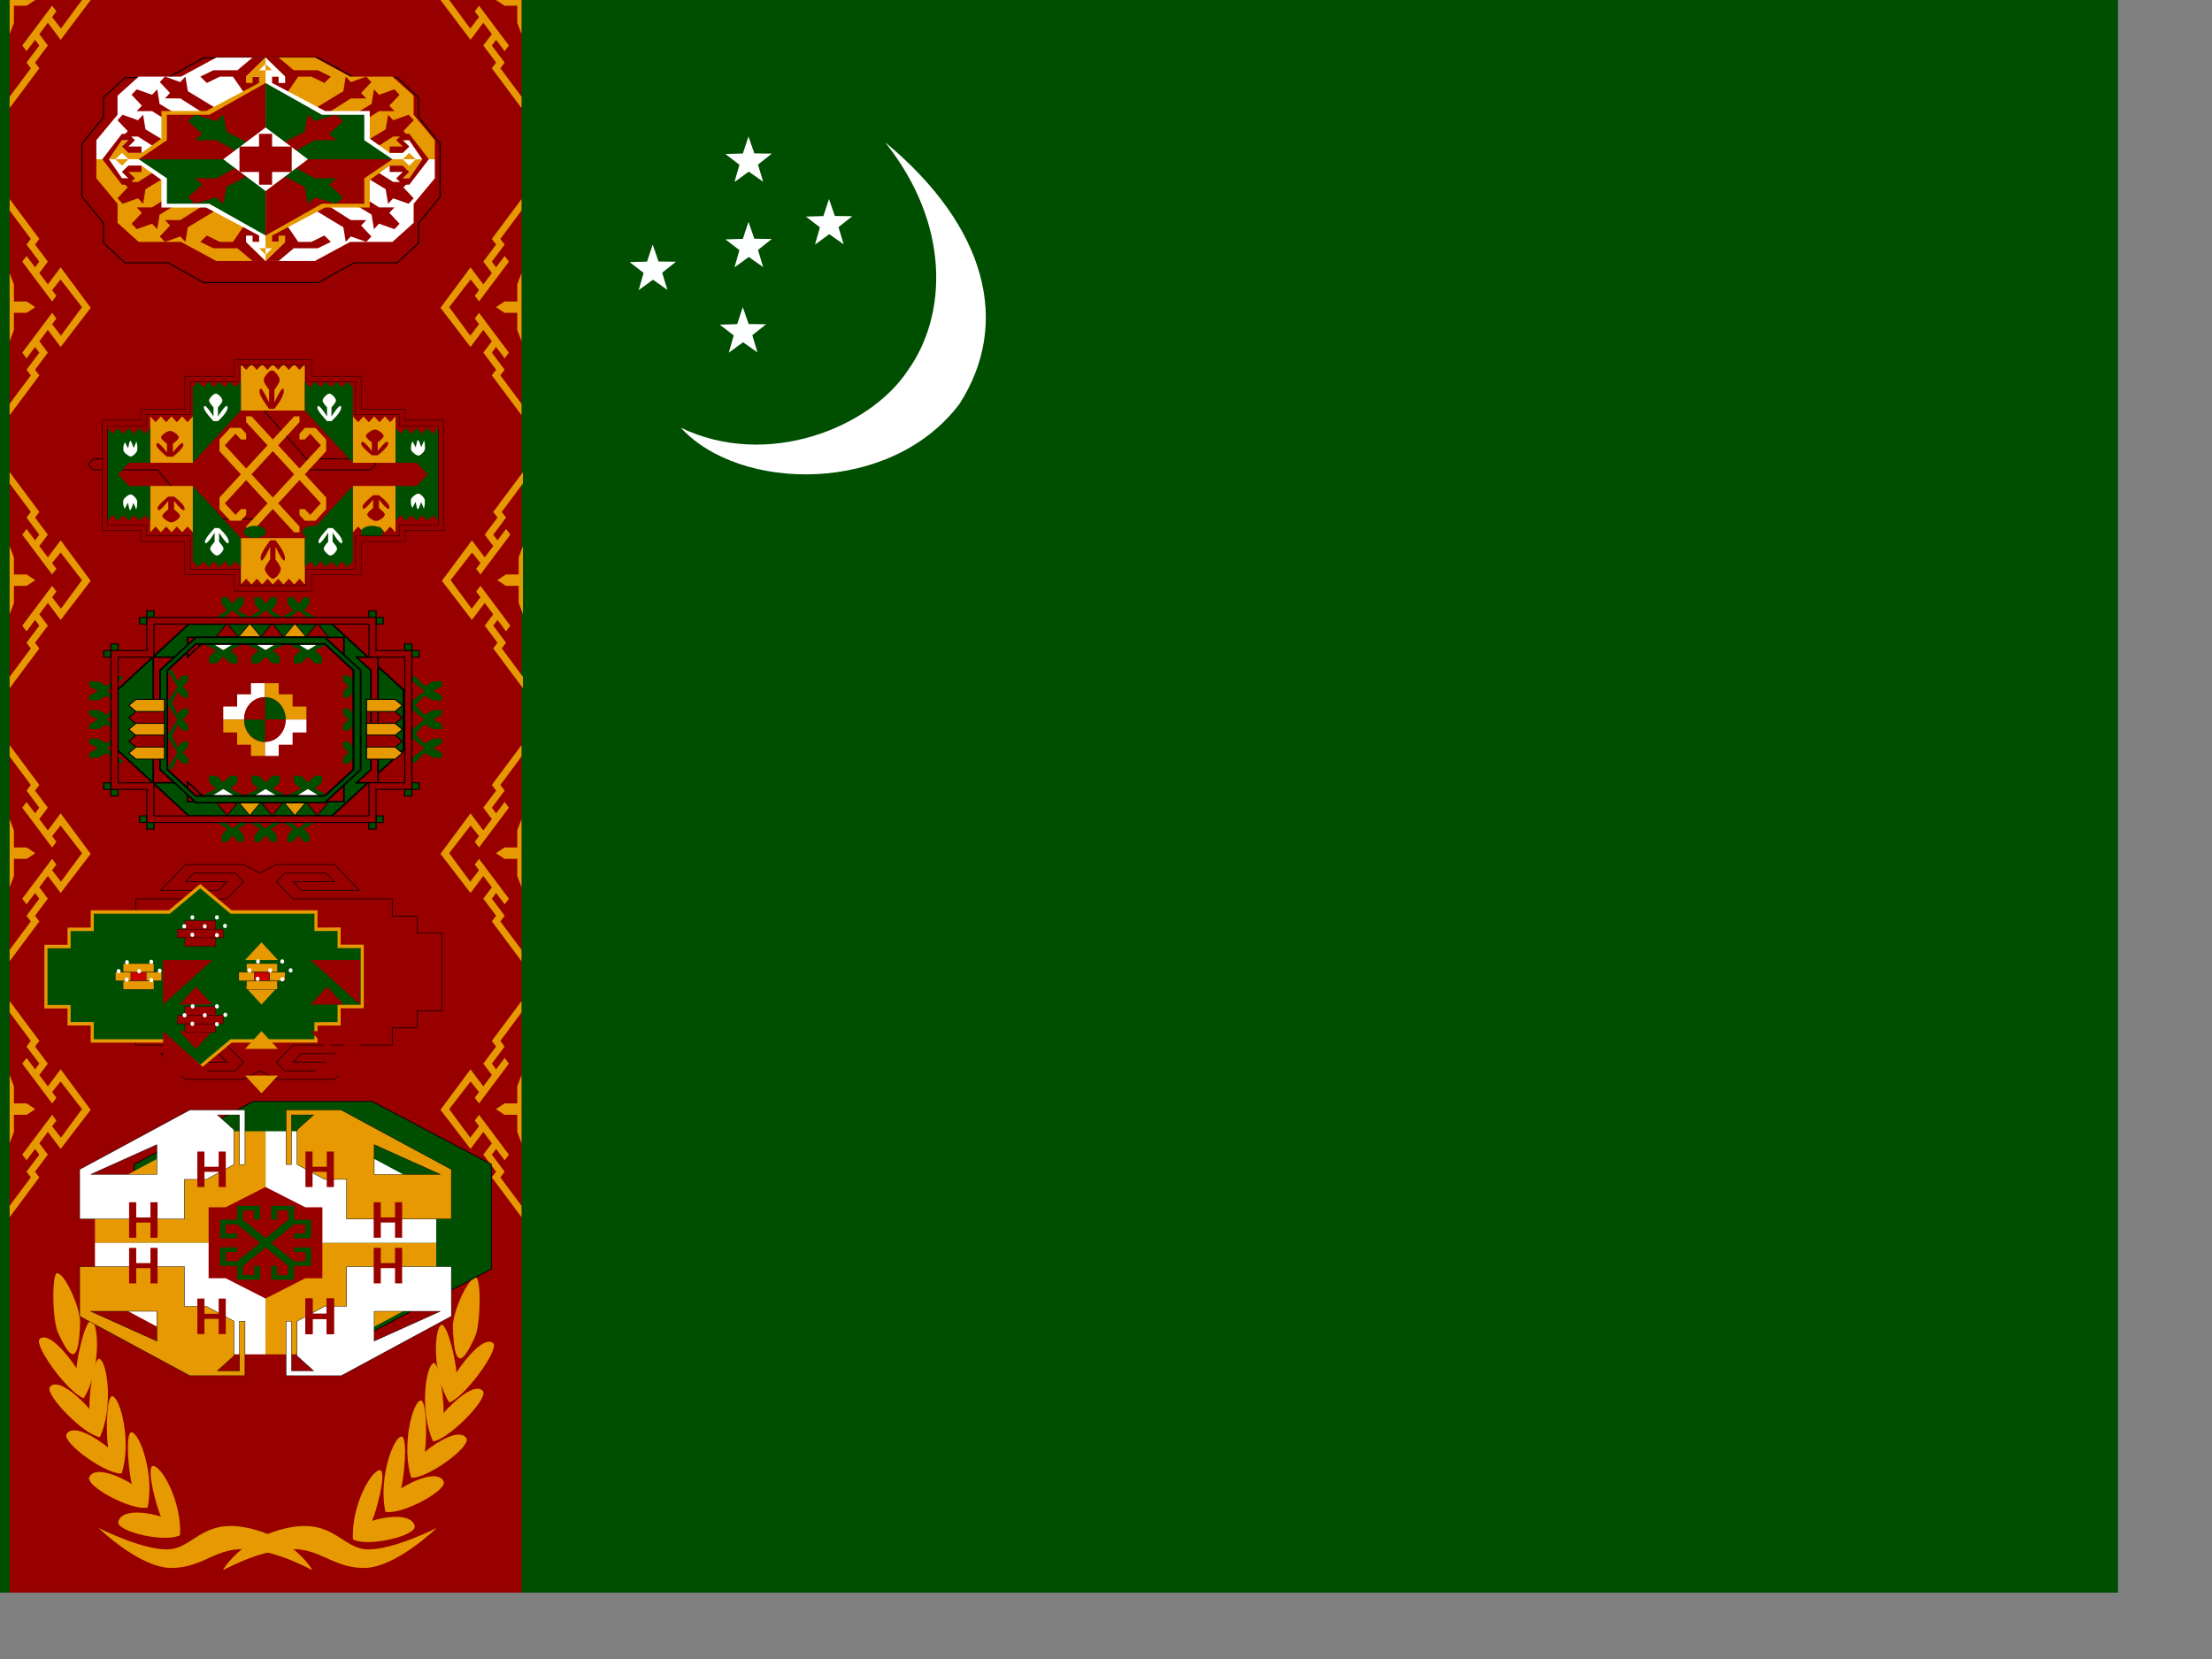 <svg xmlns="http://www.w3.org/2000/svg" height="480" width="640" version="1"><rect width="100%" height="100%" fill="#808080" stroke="none"/><defs><clipPath id="a"><path fill-opacity=".67" d="M42.666 0h682.67v512H42.666z"/></clipPath></defs><g fill-rule="evenodd" clip-path="url(#a)" transform="matrix(.9 0 0 .9 -40 0)"><path fill="#004e00" d="M0 0h768v512H0z"/><g stroke-width="1pt"><path d="M260.573 171.885h14.12" fill="#ffef00"/><path d="M263.306 137.494c27.9 13.453 61.12-.064 73.14-18.637 12.322-17.332 13.835-46.437-7.47-73.14 33.07 27.425 40.38 58.513 23.928 84.113-21.944 29.254-70.627 28.407-89.598 7.664z" fill="#fff"/><path fill="#feffff" d="M312.835 69.43l5.614.073-4.444 3.528 1.666 5.52-4.633-3.262-4.588 3.34 1.583-5.544-4.5-3.453 5.61-.166 1.802-5.473M285.123 104.173l5.615.07-4.444 3.53 1.666 5.52-4.633-3.263-4.587 3.338 1.583-5.543-4.5-3.452 5.61-.167 1.802-5.474M286.95 76.753l5.614.07-4.443 3.53 1.667 5.52-4.633-3.263-4.587 3.338 1.583-5.543-4.5-3.452 5.61-.167 1.802-5.474M286.95 49.317l5.614.072-4.443 3.527 1.667 5.52-4.633-3.263-4.587 3.34 1.583-5.544-4.5-3.453 5.61-.166 1.802-5.473M256.152 84.066l5.615.072-4.444 3.528 1.666 5.52-4.634-3.262-4.587 3.338 1.582-5.543-4.5-3.454 5.61-.166 1.802-5.474"/></g><path fill="#980000" d="M47.542 0H212.11v511.984H47.542z"/><g stroke-width="1pt" fill="#e69900"><path d="M47.542 133.48v-3.656l6.803-9.143-1.37-1.827 4.113-5.486-1.37-1.828-2.744 3.656-1.372-1.83 9.6-12.798 1.37 1.828-1.37 1.83 2.827 3.693 6.772-9.18-6.887-8.897-2.713 3.41 1.37 1.83-1.37 1.828-9.6-12.8 1.372-1.827 2.743 3.657 1.37-1.83-4.113-5.485 1.37-1.828-6.802-9.142v-3.658l9.546 12.8-1.37 1.828 4.113 5.486-2.742 3.658 2.743 3.657 4.115-5.485L73.6 98.957l-9.655 12.582-4.114-5.487-2.742 3.658 2.743 3.657-4.113 5.486 1.37 1.828-9.545 12.8z"/><path d="M47.54 87.77l1.373 3.656v5.486h4.114l2.743 1.828-2.743 1.83h-4.114v5.484l-1.372 3.658V87.77z"/></g><g stroke-width="1pt" fill="#e69900"><path d="M47.542 221.25v-3.657l6.803-9.143-1.37-1.828 4.113-5.486-1.37-1.828-2.744 3.657-1.372-1.83 9.6-12.798 1.37 1.828-1.37 1.83 2.827 3.693 6.772-9.18-6.887-8.896-2.713 3.41 1.37 1.83-1.37 1.827-9.6-12.8 1.372-1.83 2.743 3.66 1.37-1.83-4.113-5.486 1.37-1.828-6.802-9.143v-3.657l9.546 12.8-1.37 1.828 4.113 5.486-2.742 3.657 2.743 3.657 4.115-5.485 9.654 13.016-9.655 12.582-4.114-5.486-2.742 3.657 2.743 3.656-4.113 5.486 1.37 1.828-9.545 12.8z"/><path d="M47.54 175.538l1.373 3.657v5.485h4.114l2.743 1.83-2.743 1.828h-4.114v5.485l-1.372 3.657v-21.942z"/></g><g stroke-width="1pt" fill="#e69900"><path d="M47.543 309.02v-3.657l6.803-9.143-1.37-1.828 4.113-5.486-1.372-1.828-2.743 3.656-1.372-1.828 9.6-12.8 1.37 1.83-1.37 1.828 2.827 3.694 6.773-9.18-6.887-8.897-2.713 3.412 1.37 1.83-1.37 1.827-9.6-12.8 1.372-1.83 2.743 3.658 1.37-1.828-4.113-5.486 1.37-1.828-6.802-9.143v-3.657l9.546 12.8-1.372 1.828 4.114 5.486-2.743 3.657 2.742 3.657 4.114-5.486 9.654 13.018-9.654 12.582-4.114-5.486-2.743 3.657 2.742 3.656-4.114 5.486 1.37 1.828-9.545 12.8z"/><path d="M47.542 263.308l1.372 3.657v5.485h4.114l2.743 1.83-2.742 1.827h-4.114v5.486l-1.372 3.657v-21.942z"/></g><g stroke-width="1pt" fill="#e69900"><path d="M47.543 391.3v-3.657l6.803-9.143-1.37-1.828 4.113-5.486-1.372-1.828-2.743 3.656-1.372-1.828 9.6-12.8 1.37 1.83-1.37 1.828 2.827 3.694 6.773-9.18-6.887-8.897-2.713 3.412 1.37 1.83-1.37 1.827-9.6-12.8 1.372-1.83 2.743 3.658 1.37-1.828-4.113-5.486 1.37-1.828-6.802-9.143v-3.657l9.546 12.8-1.372 1.828 4.114 5.486-2.743 3.657 2.742 3.657 4.114-5.486 9.654 13.018-9.654 12.582-4.114-5.486-2.743 3.657 2.742 3.656-4.114 5.486 1.37 1.828-9.545 12.8z"/><path d="M47.542 345.588l1.372 3.657v5.485h4.114l2.743 1.83-2.742 1.827h-4.114v5.486l-1.372 3.657v-21.942z"/></g><g stroke-width="1pt" fill="#e69900"><path d="M212.106 133.48v-3.656l-6.803-9.143 1.372-1.827-4.114-5.486 1.372-1.828 2.743 3.656 1.37-1.83-9.6-12.798-1.37 1.828 1.37 1.83-2.826 3.693-6.773-9.18 6.886-8.897 2.713 3.41-1.37 1.83 1.37 1.828 9.6-12.8-1.37-1.827-2.744 3.657-1.37-1.83 4.113-5.485-1.372-1.828 6.803-9.142v-3.658l-9.545 12.8 1.372 1.828-4.114 5.486 2.743 3.658-2.742 3.657-4.115-5.485-9.653 13.017 9.653 12.582 4.115-5.487 2.743 3.658-2.742 3.657 4.114 5.486-1.37 1.828 9.544 12.8z"/><path d="M212.107 87.77l-1.37 3.656v5.486h-4.115l-2.743 1.828 2.742 1.83h4.114v5.484l1.37 3.658V87.77z"/></g><g stroke-width="1pt" fill="#e69900"><path d="M212.56 221.25v-3.656l-6.803-9.143 1.372-1.827-4.115-5.486 1.37-1.828 2.744 3.656 1.37-1.83-9.6-12.798-1.37 1.828 1.37 1.83-2.826 3.693-6.773-9.18 6.887-8.897 2.714 3.41-1.37 1.83 1.37 1.827 9.6-12.8-1.37-1.828-2.744 3.658-1.37-1.83 4.113-5.485-1.373-1.828 6.803-9.143v-3.657l-9.545 12.8 1.37 1.828-4.113 5.486 2.743 3.658-2.743 3.657-4.114-5.485-9.654 13.017 9.654 12.582 4.114-5.487 2.743 3.657-2.743 3.657 4.114 5.486-1.37 1.828 9.544 12.8z"/><path d="M212.56 175.54l-1.37 3.656v5.485h-4.114l-2.743 1.83 2.743 1.83h4.114v5.484l1.37 3.658V175.54z"/></g><g stroke-width="1pt" fill="#e69900"><path d="M212.106 309.02v-3.657l-6.803-9.143 1.372-1.828-4.114-5.486 1.372-1.828 2.743 3.656 1.37-1.828-9.6-12.8-1.37 1.83 1.37 1.828-2.826 3.694-6.773-9.18 6.886-8.897 2.713 3.412-1.37 1.83 1.37 1.827 9.6-12.8-1.37-1.83-2.744 3.658-1.37-1.828 4.113-5.486-1.372-1.828 6.803-9.143v-3.657l-9.545 12.8 1.372 1.828-4.114 5.486 2.743 3.657-2.742 3.657-4.115-5.486-9.653 13.018 9.653 12.582 4.115-5.486 2.743 3.657-2.742 3.656 4.114 5.486-1.37 1.828 9.544 12.8z"/><path d="M212.107 263.308l-1.37 3.657v5.485h-4.115l-2.743 1.83 2.742 1.827h4.114v5.486l1.37 3.657v-21.942z"/></g><g stroke-width="1pt" fill="#e69900"><path d="M212.106 391.3v-3.657l-6.803-9.143 1.372-1.828-4.114-5.486 1.372-1.828 2.743 3.656 1.37-1.828-9.6-12.8-1.37 1.83 1.37 1.828-2.826 3.694-6.773-9.18 6.886-8.897 2.713 3.412-1.37 1.83 1.37 1.827 9.6-12.8-1.37-1.83-2.744 3.658-1.37-1.828 4.113-5.486-1.372-1.828 6.803-9.143v-3.657l-9.545 12.8 1.372 1.828-4.114 5.486 2.743 3.657-2.742 3.657-4.115-5.486-9.653 13.018 9.653 12.582 4.115-5.486 2.743 3.657-2.742 3.656 4.114 5.486-1.37 1.828 9.544 12.8z"/><path d="M212.107 345.588l-1.37 3.657v5.485h-4.115l-2.743 1.83 2.742 1.827h4.114v5.486l1.37 3.657v-21.942z"/></g><g stroke-width="1pt" fill="#e69900"><path d="M47.545 34.74v-3.656l6.803-9.143-1.37-1.827 4.113-5.486-1.37-1.828-2.743 3.656-1.37-1.83L61.204 1.83l1.37 1.828-1.37 1.83 2.827 3.693L70.805 0h2.797l-9.654 12.8-4.114-5.487-2.743 3.657 2.744 3.657-4.114 5.486 1.37 1.828-9.545 12.8zM47.545 0h8.23L53.03 1.83h-4.113v5.484l-1.372 3.657V0z"/></g><g stroke-width="1pt" fill="#e69900"><path d="M212.103 34.74v-3.656L205.3 21.94l1.372-1.827-4.115-5.486 1.372-1.828 2.742 3.656 1.37-1.83-9.6-12.798-1.37 1.828 1.37 1.83-2.826 3.693L188.844 0h-2.798l9.654 12.8 4.115-5.487 2.742 3.657-2.742 3.657 4.114 5.486-1.373 1.828 9.546 12.8zM212.103 0h-8.228l2.742 1.83h4.114v5.484l1.373 3.657V0z"/></g><path d="M116.122 504.693s5.904-10.366 20.782-13.507c14.88-3.142 17.477 6.91 25.978 6.91 8.502 0 21.964-6.91 21.964-6.91s-13.462 13.193-23.853 12.88c-10.39-.315-13.934-6.912-24.56-5.97-10.63.943-20.31 6.91-20.31 6.597z" fill="#e69900"/><path d="M144.845 504.693s-5.904-10.366-20.783-13.507c-14.878-3.142-17.476 6.91-25.978 6.91-8.502 0-21.963-6.91-21.963-6.91s13.462 13.193 23.853 12.88c10.392-.315 13.934-6.912 24.56-5.97 10.63.943 20.312 6.91 20.312 6.597z" fill="#e69900"/><g stroke-width="1pt" fill="#e69900"><path d="M96.193 487.544c-1.31-2.743-4.585-14.71-2.84-16.206 2.62-.996 9.608 11.22 8.953 22.19-4.585 2.493-20.086-.998-19.868-4.24 1.092-4.487 9.825-2.99 13.755-1.744z"/><path d="M86.824 477.085c-.857-3.044-2.208-15.654-.268-16.638 2.718-.254 7.663 13.622 5.324 24.176-4.872 1.177-19.5-6.505-18.784-9.616 1.763-4.09 10.076-.223 13.728 2.078z"/><path d="M79.212 465.383c-.58-3.158-.8-15.893 1.214-16.562 2.722.18 6.397 14.74 3.135 24.848-4.942.398-18.78-9.544-17.795-12.52 2.115-3.783 10.026 1.373 13.447 4.235z"/><path d="M73.21 452.922c-.206-3.24 1.057-15.867 3.125-16.112 2.668.738 4.605 15.882.208 25.195-4.93-.628-17.446-13.31-16.125-16.047 2.53-3.3 9.744 3.43 12.792 6.964z"/><path d="M69.036 439.868c.145-3.246 2.755-15.5 4.827-15.346 2.56 1.24 2.848 16.6-2.507 24.973-4.81-1.565-15.832-16.513-14.23-18.968 2.858-2.78 9.274 5.26 11.91 9.34z"/><path d="M70.2 425.014c-.354 12.998-2.716 13.15-7.03 3.543-1.907-3.63-2.143-18.704-.423-19.266 2.486-.05 7.386 10.7 7.454 15.724z"/></g><g stroke-width="1pt" fill="#e69900"><path d="M164.034 488.912c1.31-2.742 4.585-14.71 2.838-16.205-2.62-.997-9.606 11.22-8.952 22.19 4.585 2.492 20.086-.998 19.87-4.24-1.093-4.487-9.826-2.99-13.756-1.745z"/><path d="M173.402 478.453c.857-3.044 2.21-15.654.27-16.637-2.72-.254-7.664 13.622-5.325 24.175 4.872 1.178 19.5-6.503 18.784-9.615-1.762-4.09-10.076-.223-13.728 2.078z"/><path d="M181.014 466.752c.58-3.158.8-15.893-1.214-16.562-2.722.177-6.396 14.737-3.135 24.846 4.943.398 18.783-9.543 17.796-12.52-2.114-3.782-10.024 1.373-13.446 4.236z"/><path d="M187.016 454.29c.207-3.24-1.057-15.866-3.124-16.11-2.668.737-4.606 15.88-.21 25.193 4.93-.628 17.447-13.31 16.126-16.046-2.528-3.3-9.744 3.428-12.792 6.963z"/><path d="M191.19 441.236c-.144-3.245-2.754-15.5-4.827-15.345-2.56 1.242-2.847 16.6 2.508 24.974 4.81-1.566 15.832-16.513 14.23-18.968-2.858-2.782-9.274 5.258-11.91 9.34z"/><path d="M190.026 426.383c.354 12.998 2.717 13.15 7.03 3.542 1.908-3.63 2.143-18.703.423-19.265-2.486-.052-7.386 10.698-7.454 15.723z"/></g><g transform="matrix(1 0 0 1.3 188.3 -77)"><path d="M-3.543 290.55h-5.315v3.543h-5.315v3.543h-21.26l-3.543 3.544 1.77 1.77h8.86l1.77-1.77h-8.857l1.772-1.772h12.4l-5.314 5.315h-12.402l-3.544-1.772-3.543 1.772h-12.402l-5.315-5.316 12.402.002 1.77 1.772-8.857-.002 1.772 1.773h8.858l1.772-1.77-3.544-3.544h-19.488v-3.543h-5.315v-3.543h-5.315v-15.945h5.315v-3.543h5.315v-3.543h19.488l3.544-3.545-1.772-1.77h-8.858l-1.772 1.772 8.858-.002-1.77 1.772-12.403.002 5.315-5.318h12.402l3.543 1.772 3.544-1.772h12.402l5.315 5.315h-12.4l-1.773-1.772h8.858l-1.772-1.77h-8.858l-1.77 1.77 3.542 3.544h21.26v3.542h5.315v3.543h5.315v15.945z" transform="matrix(1.5 0 0 1.2 3.5 -39.5)" stroke="#000" stroke-width=".133" fill="#980000"/><path d="M375.59 499.67v24.803h10.63v7.02h10.63v7.086h35.432l14.174 10.63 14.173-10.63h38.975v-7.02l10.63-.068v-7.087h10.63v-24.803h-10.63v-7.086l-10.63.068v-7.155H460.63l-14.174-10.63-14.174 10.63H396.85v7.154h-10.63v7.086h-10.63z" transform="matrix(.7 0 0 .6 -392 -6.5)" stroke="#e69900" stroke-width="1.422" fill="#004e00"/><path d="M-75.6 296.644l-15.822 10.984v-10.984H-75.6zM-43.97 296.644l15.822 10.985v-10.986H-43.97zM-75.6 325.208l-15.822-10.984v10.984H-75.6zM-43.965 325.208l15.82-10.985v10.985h-15.82zM-38.69 303.233l-5.272 4.394h10.547l-5.274-4.394zM-80.877 303.233l-5.273 4.394h10.547l-5.274-4.394zM-80.877 318.622l-5.273-4.394h10.547l-5.274 4.394zM-38.687 318.622l-5.273-4.394h10.547l-5.274 4.394z" fill="#980000"/><path d="M-59.787 329.602l-5.273-4.394h10.547l-5.274 4.394zM-59.787 307.632l-5.273-4.394h10.547l-5.274 4.394zM-59.787 292.25l-5.273 4.393h10.547l-5.274-4.394zM-59.787 314.217l-5.273 4.394h10.547l-5.274-4.393z" fill="#e69900"/><path transform="matrix(.7 0 0 .6 -392 -6.5)" stroke="#000" stroke-width=".133" fill="#e69900" d="M467.72 506.69h14.173v3.543H467.72z"/><path transform="matrix(.7 0 0 .6 -392 -6.5)" stroke="#000" stroke-width=".133" fill="#c00" d="M414.57 510.24h7.087v3.543h-7.087zM471.26 510.24h7.087v3.543h-7.087z"/><path transform="matrix(.7 0 0 .6 -392 -6.5)" stroke="#000" stroke-width=".133" fill="#900" d="M439.37 488.98h14.173v3.543H439.37zM439.37 496.06h14.173v3.543H439.37z"/><path transform="matrix(.7 0 0 .6 -392 -6.5)" stroke="#000" stroke-width=".133" fill="#900" d="M435.83 492.52h21.26v3.543h-21.26zM439.37 524.41h14.173v3.543H439.37zM439.37 531.5h14.173v3.543H439.37z"/><path transform="matrix(.7 0 0 .6 -392 -6.5)" stroke="#000" stroke-width=".133" fill="#900" d="M435.83 527.95h21.26v3.543h-21.26z"/><path transform="matrix(.7 0 0 .6 -392 -6.5)" stroke="#000" stroke-width=".133" fill="#e69900" d="M467.72 513.78h14.173v3.543H467.72zM411.02 506.69h14.173v3.543H411.02zM411.02 513.78h14.173v3.543H411.02z"/><path transform="matrix(.7 0 0 .6 -392 -6.5)" stroke="#000" stroke-width=".133" fill="#e69900" d="M407.48 510.24h7.087v3.543h-7.087zM421.65 510.24h7.087v3.543h-7.087zM464.17 510.24h7.087v3.543h-7.087zM478.35 510.24h7.087v3.543h-7.087z"/><ellipse fill="#fff" transform="matrix(.7 0 0 .6 -374.1 -38.9)" cx="413.68" rx=".886" cy="581.99" ry=".886"/><ellipse fill="#fff" transform="matrix(.7 0 0 .6 -367.6 -38.9)" cx="413.68" rx=".886" cy="581.99" ry=".886"/><ellipse fill="#fff" transform="matrix(.7 0 0 .6 -361 -39)" cx="413.68" rx=".886" cy="581.99" ry=".886"/><ellipse fill="#fff" transform="matrix(.7 0 0 .6 -371.5 -41.1)" cx="413.68" rx=".886" cy="581.99" ry=".886"/><ellipse fill="#fff" transform="matrix(.7 0 0 .6 -363.7 -41.1)" cx="413.68" rx=".886" cy="581.99" ry=".886"/><ellipse fill="#fff" transform="matrix(.7 0 0 .6 -371.6 -36.8)" cx="413.68" rx=".886" cy="581.99" ry=".886"/><ellipse fill="#fff" transform="matrix(.7 0 0 .6 -363.7 -36.7)" cx="413.68" rx=".886" cy="581.99" ry=".886"/><ellipse fill="#fff" transform="matrix(.7 0 0 .6 -353.2 -50)" cx="413.68" rx=".886" cy="581.99" ry=".886"/><ellipse fill="#fff" transform="matrix(.7 0 0 .6 -346.6 -50)" cx="413.68" rx=".886" cy="581.99" ry=".886"/><ellipse fill="#fff" transform="matrix(.7 0 0 .6 -340 -50)" cx="413.68" rx=".886" cy="581.99" ry=".886"/><ellipse fill="#fff" transform="matrix(.7 0 0 .6 -350.5 -52.2)" cx="413.68" rx=".886" cy="581.99" ry=".886"/><ellipse fill="#fff" transform="matrix(.7 0 0 .6 -342.7 -52.2)" cx="413.68" rx=".886" cy="581.99" ry=".886"/><ellipse fill="#fff" transform="matrix(.7 0 0 .6 -350.6 -47.9)" cx="413.68" rx=".886" cy="581.99" ry=".886"/><ellipse fill="#fff" transform="matrix(.7 0 0 .6 -342.7 -47.8)" cx="413.68" rx=".886" cy="581.99" ry=".886"/><ellipse fill="#fff" transform="matrix(.7 0 0 .6 -374.2 -60.9)" cx="413.68" rx=".886" cy="581.99" ry=".886"/><ellipse fill="#fff" transform="matrix(.7 0 0 .6 -367.6 -60.9)" cx="413.68" rx=".886" cy="581.99" ry=".886"/><ellipse fill="#fff" transform="matrix(.7 0 0 .6 -361.1 -61)" cx="413.68" rx=".886" cy="581.99" ry=".886"/><ellipse fill="#fff" transform="matrix(.7 0 0 .6 -371.6 -63.1)" cx="413.68" rx=".886" cy="581.99" ry=".886"/><ellipse fill="#fff" transform="matrix(.7 0 0 .6 -363.7 -63.1)" cx="413.68" rx=".886" cy="581.99" ry=".886"/><ellipse fill="#fff" transform="matrix(.7 0 0 .6 -371.6 -58.8)" cx="413.68" rx=".886" cy="581.99" ry=".886"/><ellipse fill="#fff" transform="matrix(.7 0 0 .6 -363.7 -58.7)" cx="413.68" rx=".886" cy="581.99" ry=".886"/><ellipse fill="#fff" transform="matrix(.7 0 0 .6 -395.3 -49.8)" cx="413.68" rx=".886" cy="581.99" ry=".886"/><ellipse fill="#fff" transform="matrix(.7 0 0 .6 -388.7 -49.8)" cx="413.68" rx=".886" cy="581.99" ry=".886"/><ellipse fill="#fff" transform="matrix(.7 0 0 .6 -382.1 -49.9)" cx="413.68" rx=".886" cy="581.99" ry=".886"/><ellipse fill="#fff" transform="matrix(.7 0 0 .6 -392.6 -52)" cx="413.68" rx=".886" cy="581.99" ry=".886"/><ellipse fill="#fff" transform="matrix(.7 0 0 .6 -384.8 -52.1)" cx="413.68" rx=".886" cy="581.99" ry=".886"/><ellipse fill="#fff" transform="matrix(.7 0 0 .6 -392.7 -47.7)" cx="413.68" rx=".886" cy="581.99" ry=".886"/><ellipse fill="#fff" transform="matrix(.7 0 0 .6 -384.8 -47.6)" cx="413.68" rx=".886" cy="581.99" ry=".886"/></g><path d="M138.895 255.755l4.535-2.125 4.535 2.125h-9.07zM125.29 255.755l4.536-2.125 4.534 2.125h-9.07zM111.687 255.755l4.535-2.125 4.534 2.125h-9.07zM138.895 206.885l4.535 2.125 4.535-2.125h-9.07zM125.29 206.885l4.536 2.125 4.534-2.125h-9.07zM111.687 206.885l4.535 2.125 4.534-2.125h-9.07z" fill="#fff"/><path d="M135.115 262.133l-5.29 4.25-5.292-4.25-5.29 4.25-5.29-4.25v2.124l3.526 2.127-1.764 2.124v2.125h1.763l1.763-2.125 1.763 2.125h1.764v-2.125l-1.764-2.124 3.527-2.126 3.528 2.126-1.763 2.124v2.125h1.764l1.764-2.125 1.763 2.125h1.764v-2.125l-1.763-2.124 3.528-2.126 3.527 2.125-1.764 2.125v2.125h1.764l1.763-2.125 1.764 2.125h1.763v-2.125l-1.764-2.125 3.526-2.126v-2.124l-5.29 4.25-5.29-4.25zM135.116 200.497l-5.29-4.25-5.292 4.25-5.29-4.25-5.29 4.25v-2.124l3.527-2.127-1.763-2.124v-2.125h1.764l1.764 2.125 1.763-2.125h1.764v2.125l-1.763 2.124 3.527 2.126 3.528-2.126-1.764-2.124v-2.125h1.764l1.763 2.125 1.763-2.125h1.764v2.125l-1.764 2.124 3.528 2.126 3.527-2.125-1.764-2.125v-2.125h1.763l1.764 2.125 1.763-2.125h1.764v2.125l-1.764 2.125 3.527 2.126v2.124l-5.29-4.25-5.29 4.25zM175.187 235.92l5.67-4.604-5.67-4.605 5.67-4.603-5.67-4.604h2.833l2.836 3.07 2.833-1.536h2.833v1.535l-2.834 1.535 2.833 1.535v1.535h-2.834l-2.834-1.535-2.835 3.07 2.836 3.07 2.833-1.536h2.833v1.535l-2.834 1.536 2.833 1.535v1.536h-2.834l-2.834-1.535-2.835 3.07 2.834 3.07 2.835-1.535h2.833v1.536l-2.834 1.535 2.833 1.535v1.535h-2.834l-2.836-1.535-2.834 3.07h-2.833l5.667-4.605-5.667-4.604zM84.47 235.92l-5.67-4.604 5.67-4.605-5.67-4.603 5.67-4.604h-2.834l-2.836 3.07-2.833-1.536h-2.835v1.535l2.835 1.535-2.835 1.535v1.535h2.835l2.833-1.535 2.835 3.07-2.835 3.07-2.833-1.536h-2.835v1.535l2.835 1.536-2.835 1.535v1.536h2.835l2.833-1.535 2.835 3.07-2.833 3.07-2.835-1.535h-2.835v1.536l2.835 1.535-2.835 1.535v1.535h2.835l2.835-1.535 2.834 3.07h2.833l-5.668-4.605 5.667-4.604z" fill="#004e00"/><path transform="matrix(1.3 0 0 1.2 211.4 -5.6)" stroke="#000" stroke-width=".267" fill="#004e00" d="M-26.575 214.37h1.772v1.772h-1.772z"/><path transform="matrix(1.3 0 0 1.2 211.4 -5.6)" stroke="#000" stroke-width=".267" fill="#004e00" d="M-28.346 216.14h1.772v1.772h-1.772zM-37.205 225h1.772v1.772h-1.772z"/><path transform="matrix(1.3 0 0 1.2 211.4 -5.6)" stroke="#000" stroke-width=".267" fill="#004e00" d="M-35.433 223.23h1.772v1.772h-1.773zM-93.898 223.23h1.772v1.772h-1.772zM-102.76 214.37h1.772v1.772h-1.772zM-100.98 216.14h1.772v1.772h-1.772zM-100.98 177.17h1.772v1.772h-1.772zM-102.76 178.94h1.772v1.772h-1.772zM-92.126 168.31h1.772v1.772h-1.772z"/><path transform="matrix(1.3 0 0 1.2 211.4 -5.6)" stroke="#000" stroke-width=".267" fill="#004e00" d="M-93.898 170.08h1.772v1.772h-1.772zM-37.205 168.31h1.772v1.772h-1.772z"/><path transform="matrix(1.3 0 0 1.2 211.4 -5.6)" stroke="#000" stroke-width=".267" fill="#004e00" d="M-35.433 170.08h1.772v1.772h-1.773zM-28.346 177.17h1.772v1.772h-1.772z"/><path transform="matrix(1.3 0 0 1.2 211.4 -5.6)" stroke="#000" stroke-width=".267" fill="#004e00" d="M-26.575 178.94h1.772v1.772h-1.772zM-92.126 225h1.772v1.772h-1.772z"/><path d="M122.907 231.314h-6.683v-4.178l4.455.003v-3.918h4.456v-3.596h4.456v4.495c-3.69 0-6.685 3.047-6.685 7.194z" fill="#fff"/><path d="M136.274 231.314h6.683v-4.178l-4.455.003v-3.918h-4.457v-3.596h-4.456v4.495c3.69 0 6.684 3.047 6.684 7.194z" fill="#e69900"/><path d="M136.274 231.314h6.683v4.177h-4.455v3.915h-4.457v3.597h-4.456v-4.496c3.69 0 6.684-3.045 6.684-7.192z" fill="#fff"/><path d="M122.907 231.314h-6.683v4.177h4.455v3.915h4.456v3.597h4.456v-4.496c-3.69 0-6.685-3.045-6.685-7.192z" fill="#e69900"/><path d="M136.273 231.317h-6.684v-7.193c3.688 0 6.683 3.223 6.683 7.193z" fill="#004e00"/><path d="M136.273 231.31h-6.684v7.193c3.688 0 6.683-3.222 6.683-7.192z" fill="#980000"/><path d="M122.908 231.31h6.684v7.193c-3.69 0-6.684-3.222-6.684-7.192z" fill="#004e00"/><path d="M122.908 231.317h6.684v-7.193c-3.69 0-6.684 3.223-6.684 7.193z" fill="#980000"/><path d="M136.627 257.876l-6.802-4.25-6.802 4.25-6.802-4.25-6.8 4.25v-2.125l4.534-2.125-2.268-2.125v-2.125h2.268l2.267 2.125 2.268-2.125h2.268v2.125l-2.268 2.125 4.535 2.125 4.535-2.125-2.268-2.125v-2.125h2.268l2.267 2.125 2.267-2.125h2.268v2.125l-2.268 2.125 4.535 2.125 4.535-2.124-2.267-2.126v-2.125h2.267l2.267 2.125 2.266-2.125h2.268v2.125l-2.268 2.126 4.535 2.125v2.126l-6.8-4.25-6.803 4.25zM136.627 204.757l-6.802 4.25-6.802-4.25-6.802 4.25-6.8-4.25v2.124l4.534 2.128-2.268 2.124v2.126h2.268l2.267-2.126 2.268 2.126h2.268v-2.126l-2.268-2.124 4.535-2.126 4.535 2.126-2.268 2.124v2.126h2.268l2.267-2.126 2.267 2.126h2.268v-2.126l-2.268-2.124 4.535-2.126 4.535 2.125-2.267 2.125v2.126h2.267l2.267-2.126 2.266 2.126h2.268v-2.126l-2.268-2.125 4.535-2.126v-2.123l-6.8 4.25-6.803-4.25zM161.562 236.626l-3.402-5.313 3.402-5.313-3.402-5.313 3.402-5.312h-1.7l-1.702 3.542-1.7-1.772h-1.7v1.772l1.7 1.77-1.7 1.77v1.772h1.7l1.7-1.772 1.7 3.542-1.7 3.542-1.7-1.77h-1.7v1.77l1.7 1.77-1.7 1.772v1.77h1.7l1.7-1.77 1.7 3.542-1.7 3.542-1.7-1.77h-1.7v1.77l1.7 1.77-1.7 1.772v1.77h1.7l1.7-1.77 1.702 3.542h1.7l-3.4-5.313 3.4-5.314z" fill="#004e00"/><path d="M-100.98 177.17l-7.087 7.086v26.575l7.087 7.088h31.89l7.086-7.087v-26.574l-7.087-7.086h-31.89zm-1.772-5.316l-17.717 17.716v15.945l17.718 17.717h35.433l17.717-17.717V189.57l-17.716-17.716h-35.432z" transform="matrix(1.3 0 0 1.2 238.7 -5.6)" stroke="#000" stroke-width=".427" fill="#004e00"/><path d="M-93.898 147.05l3.543 5.315 3.544-5.315H-93.9z" transform="matrix(1 0 0 .8 215.1 140.3)" stroke="#000" stroke-width=".267" fill="#e69900"/><path d="M-93.898 147.05l3.543 5.315 3.544-5.315H-93.9z" transform="matrix(1 0 0 -.8 215.1 322.3)" stroke="#000" stroke-width=".267" fill="#e69900"/><path d="M-93.898 147.05l3.543 5.315 3.544-5.315H-93.9z" transform="matrix(1 0 0 -.8 229.6 322.3)" stroke="#000" stroke-width=".267" fill="#e69900"/><path d="M-93.898 147.05l3.543 5.315 3.544-5.315H-93.9z" transform="matrix(1 0 0 .8 229.6 140.3)" stroke="#000" stroke-width=".267" fill="#e69900"/><path d="M-93.898 147.05l3.543 5.315 3.544-5.315H-93.9z" transform="matrix(1 0 0 -.8 207.8 322.3)" stroke="#000" stroke-width=".267" fill="#980000"/><path d="M-93.898 147.05l3.543 5.315 3.544-5.315H-93.9z" transform="matrix(1 0 0 -.8 222.3 322.3)" stroke="#000" stroke-width=".267" fill="#980000"/><path d="M-93.898 147.05l3.543 5.315 3.544-5.315H-93.9z" transform="matrix(1 0 0 -.8 236.8 322.3)" stroke="#000" stroke-width=".267" fill="#980000"/><path d="M-104.53 180.71l3.544-3.544h-3.544v3.544z" transform="matrix(1.9 0 0 -1.8 303.3 576.6)" stroke="#000" stroke-width=".267" fill="#980000"/><path d="M98.084 236.626l3.402-5.313L98.084 226l3.402-5.313-3.402-5.312h1.7l1.702 3.542 1.7-1.772h1.7v1.772l-1.7 1.77 1.7 1.77v1.772h-1.7l-1.7-1.772-1.7 3.542 1.7 3.542 1.7-1.77h1.7v1.77l-1.7 1.77 1.7 1.772v1.77h-1.7l-1.7-1.77-1.7 3.542 1.7 3.542 1.7-1.77h1.7v1.77l-1.7 1.77 1.7 1.772v1.77h-1.7l-1.7-1.77-1.702 3.542h-1.7l3.4-5.313-3.4-5.314z" fill="#004e00"/><path d="M-76.18 154.13h7.086l1.77 1.772-1.77 1.77h-7.087v-3.542z" transform="matrix(1.3 0 0 1.1 261.3 59.2)" stroke="#000" stroke-width=".267" fill="#980000"/><path d="M-99.213 180.71l-3.543 3.544v26.575l3.543 3.542h-5.316l.002-33.662h5.315z" transform="matrix(1.3 0 0 1.2 229.6 -5.6)" stroke="#000" stroke-width=".4" fill="#980000"/><path d="M-93.898 147.05l3.543 5.315 3.544-5.315H-93.9z" transform="matrix(1 0 0 .8 207.8 140.3)" stroke="#000" stroke-width=".267" fill="#980000"/><path d="M-93.898 147.05l3.543 5.315 3.544-5.315H-93.9z" transform="matrix(1 0 0 .8 222.3 140.3)" stroke="#000" stroke-width=".267" fill="#980000"/><path d="M-93.898 147.05l3.543 5.315 3.544-5.315H-93.9z" transform="matrix(1 0 0 .8 236.8 140.3)" stroke="#000" stroke-width=".267" fill="#980000"/><path d="M-99.212 180.71l-3.544 3.544v26.575l3.544 3.542h-5.315V180.71h5.315z" transform="matrix(-1.3 0 0 1.2 30.1 -5.6)" stroke="#000" stroke-width=".4" fill="#980000"/><path d="M-104.53 180.71l3.544-3.544h-3.544v3.544z" transform="matrix(-1.9 0 0 -1.8 -43.6 576.6)" stroke="#000" stroke-width=".267" fill="#980000"/><path d="M-104.53 180.71l3.544-3.544h-3.544v3.544z" transform="matrix(-1.9 0 0 1.8 -43.6 -114)" stroke="#000" stroke-width=".267" fill="#980000"/><path d="M-104.53 180.71l3.544-3.544h-3.544v3.544z" transform="matrix(1.9 0 0 1.8 303.3 -114)" stroke="#000" stroke-width=".267" fill="#980000"/><path d="M-100.98 177.17l-7.087 7.086v26.575l7.087 7.088h31.89l7.086-7.087v-26.574l-7.087-7.086h-31.89zm0-1.773l-8.86 8.858v26.575l8.86 8.858h31.89l8.857-8.858v-26.575l-8.86-8.858h-31.888z" transform="matrix(1.3 0 0 1.2 238.7 -5.6)" stroke="#000" stroke-width=".427" fill="#004e00"/><path d="M-76.18 154.13h7.086l1.77 1.772-1.77 1.77h-7.087v-3.542z" transform="matrix(1.3 0 0 1.1 261.3 63)" stroke="#000" stroke-width=".267" fill="#e69900"/><path d="M-76.18 154.13h7.086l1.77 1.772-1.77 1.77h-7.087v-3.542z" transform="matrix(1.3 0 0 1.1 261.3 66.8)" stroke="#000" stroke-width=".267" fill="#980000"/><path d="M-76.18 154.13h7.086l1.77 1.772-1.77 1.77h-7.087v-3.542z" transform="matrix(1.3 0 0 1.1 261.3 70.6)" stroke="#000" stroke-width=".267" fill="#e69900"/><path d="M-76.18 154.13h7.086l1.77 1.772-1.77 1.77h-7.087v-3.542z" transform="matrix(1.3 0 0 1.1 261.3 55.3)" stroke="#000" stroke-width=".267" fill="#e69900"/><path d="M-76.18 154.13h7.086l1.77 1.772-1.77 1.77h-7.087v-3.542z" transform="matrix(-1.3 0 0 1.1 -1.7 59.2)" stroke="#000" stroke-width=".267" fill="#980000"/><path d="M-76.18 154.13h7.086l1.77 1.772-1.77 1.77h-7.087v-3.542z" transform="matrix(-1.3 0 0 1.1 -1.7 63)" stroke="#000" stroke-width=".267" fill="#e69900"/><path d="M-76.18 154.13h7.086l1.77 1.772-1.77 1.77h-7.087v-3.542z" transform="matrix(-1.3 0 0 1.1 -1.7 66.8)" stroke="#000" stroke-width=".267" fill="#980000"/><path d="M-76.18 154.13h7.086l1.77 1.772-1.77 1.77h-7.087v-3.542z" transform="matrix(-1.3 0 0 1.1 -1.7 70.6)" stroke="#000" stroke-width=".267" fill="#e69900"/><path d="M-76.18 154.13h7.086l1.77 1.772-1.77 1.77h-7.087v-3.542z" transform="matrix(-1.3 0 0 1.1 -1.7 55.3)" stroke="#000" stroke-width=".267" fill="#e69900"/><path d="M-100.98 178.94v37.205h8.858v8.858h56.693v-8.858h8.86V178.94h-8.86v-8.858H-92.12v8.858h-8.858zm1.77 1.772v33.66h8.86v8.86h53.15v-8.86h8.858v-33.66H-37.2v-8.86h-53.15v8.86h-8.86z" transform="matrix(1.3 0 0 1.2 211.4 -5.6)" stroke="#000" stroke-width=".267" fill="#970000"/><g><path d="M-28.347 69.094l-5.315-7.087v-5.315l-5.315-5.314h-10.63l-8.858-5.315H-86.81l-8.86 5.315h-10.63l-5.315 5.315v5.315l-5.315 7.086v14.173l5.315 7.087v5.315l5.315 5.314h10.63l8.86 5.315h28.345l8.858-5.316h10.63l5.315-5.315v-5.316l5.315-7.087V69.093z" transform="matrix(1.3 0 0 1.2 222.8 -36.7)" stroke="#000" stroke-width=".267" fill="#980000"/><path d="M75.427 51.2v6.13l6.802 8.173v6.13l6.8 6.13h13.605l11.337 6.132h15.872l-.002-32.696H75.427z" fill="#e69900"/><path d="M110.69 65.498l-8.28 5.255H97.46l1.65 1.75-3.298 3.505 1.648 1.75 4.947-1.75 1.648 1.75.762-4.68 9.13-5.54-3.26-2.04z" fill="#980000"/><path d="M101.625 61.41l-8.28 5.256h-4.948l1.65 1.75-3.298 3.505 1.647 1.753 4.947-1.752 1.65 1.753.76-4.68 9.133-5.54-3.262-2.042zM97.087 53.24l-8.282 5.256H83.86l1.648 1.75-3.298 3.505 1.65 1.753 4.945-1.752 1.65 1.753.76-4.68 9.133-5.54-3.26-2.042z" fill="#980000"/><path d="M184.224 51.2v-6.132l-6.802-8.174v-6.13l-6.802-6.13h-13.604L145.68 18.5h-15.873l.002 32.697h54.414z" fill="#e69900"/><path d="M129.83 83.894h-4.198l-4.87-4.087h-7.726l-4.2-2.044 2.1-2.043 4.2 2.043h4.198l4.198-6.13 6.298 2.043v4.087h-6.298l6.298 6.13z" fill="#980000"/><path d="M75.427 51.2v-6.132l6.802-8.174v-6.13l6.8-6.13h13.605l11.337-6.132h15.872l-.002 32.697H75.427z" fill="#fff"/><path d="M129.83 18.5h-4.198l-4.87 4.086h-7.726l-4.2 2.043 2.1 2.043 4.2-2.044h4.198l4.198 6.13 6.298-2.044V24.63h-6.298l6.298-6.13z" fill="#980000"/><path d="M129.826 18.5h4.2l4.87 4.086h7.725l4.2 2.043-2.1 2.043-4.2-2.044h-4.197l-4.2 6.13-6.297-2.044V24.63h6.298l-6.298-6.13z" fill="#980000"/><path d="M184.224 51.2v6.13l-6.802 8.173v6.13l-6.802 6.13h-13.604l-11.337 6.132h-15.873l.002-32.696h54.414z" fill="#fff"/><path d="M129.826 83.894h4.2l4.87-4.087h7.725l4.2-2.044-2.1-2.043-4.2 2.043h-4.197l-4.2-6.13-6.297 2.043v4.087h6.298l-6.298 6.13zM101.625 40.978l-8.28-5.255h-4.948l1.65-1.75-3.298-3.505 1.647-1.752 4.947 1.752 1.65-1.752.76 4.68 9.133 5.54-3.262 2.042zM148.96 36.895l8.282-5.256h4.947l-1.65-1.752 3.297-3.503-1.648-1.752-4.948 1.752-1.65-1.752-.76 4.68-9.132 5.54 3.26 2.042z" fill="#980000"/><path d="M110.69 36.895l-8.28-5.256H97.46l1.65-1.752-3.298-3.503 1.648-1.752 4.947 1.752 1.648-1.752.762 4.68 9.13 5.54-3.26 2.042zM97.087 49.156L88.805 43.9H83.86l1.648-1.75-3.298-3.504 1.65-1.752 4.945 1.752 1.65-1.752.76 4.68 9.133 5.54-3.26 2.042z" fill="#980000"/><path d="M79.453 51.21h2.1l2.1 2.042 2.1-2.043 44.085-.003V79.82h-2.1l2.1 2.043v2.043l-6.297-6.13v-2.044h2.1v2.044h2.1v-2.044l-17.047-9.026h-14.36V57.85L89.95 53.25h-4.198l-2.1 2.043 2.1 2.045h-2.1l-4.2-6.13z" fill="#fff"/><path d="M79.453 51.188h2.1l2.1-2.043 2.1 2.043 44.085.002V22.578h-2.1l2.1-2.044V18.49l-6.297 6.132v2.043h2.1v-2.043h2.1v2.043l-17.047 9.026h-14.36v8.858l-6.382 4.597h-4.198l-2.1-2.043 2.1-2.044h-2.1l-4.2 6.13z" fill="#e69900"/><path d="M89.025 51.187h40.81V75.71L111.7 65.492H98.095v-8.174l-9.07-6.13z" fill="#004e00"/><path d="M158.026 40.978l8.28-5.255h4.948l-1.65-1.75 3.298-3.505-1.648-1.752-4.947 1.752-1.65-1.752-.76 4.68-9.133 5.54 3.262 2.042zM162.564 49.156l8.282-5.255h4.946l-1.65-1.75 3.3-3.504-1.65-1.752-4.946 1.752-1.65-1.752-.76 4.68-9.133 5.54 3.26 2.042z" fill="#980000"/><path d="M180.198 51.188h-2.1l-2.1-2.043-2.1 2.043-44.085.002V22.578h2.1l-2.1-2.044V18.49l6.297 6.132v2.043h-2.1v-2.043h-2.098v2.043l17.046 9.026h14.36v8.858l6.382 4.597h4.2l2.098-2.043-2.1-2.044h2.1l4.2 6.13z" fill="#fff"/><path d="M170.626 51.21h-40.81V26.687l18.137 10.218h13.603v8.174l9.07 6.13z" fill="#004e00"/><path d="M148.96 65.498l8.282 5.255h4.947l-1.65 1.75 3.297 3.505-1.648 1.75-4.948-1.75-1.65 1.75-.76-4.68-9.132-5.54 3.26-2.04z" fill="#980000"/><path d="M158.026 61.41l8.28 5.256h4.948l-1.65 1.75 3.298 3.505-1.648 1.753-4.947-1.752-1.65 1.753-.76-4.68-9.133-5.54 3.262-2.042zM162.564 53.24l8.282 5.256h4.946l-1.65 1.75 3.3 3.505-1.65 1.753-4.946-1.752-1.65 1.753-.76-4.68-9.133-5.54 3.26-2.042z" fill="#980000"/><path d="M180.198 51.21h-2.1l-2.1 2.042-2.1-2.043-44.085-.003V79.82h2.1l-2.1 2.043v2.043l6.297-6.13v-2.044h-2.1v2.044h-2.098v-2.044l17.046-9.026h14.36V57.85l6.382-4.598h4.2l2.098 2.043-2.1 2.045h2.1l4.2-6.13z" fill="#e69900"/><path d="M170.626 51.187h-40.81V75.71l18.137-10.218h13.603v-8.174l9.07-6.13z" fill="#980000"/><path d="M89.025 51.21h40.81V26.687L111.7 36.905H98.095v8.174l-9.07 6.13z" fill="#980000"/><path d="M134.305 51.198l11.388-6.13h6.802l-2.268-2.044 4.535-4.088-2.267-2.043-6.802 2.043-2.268-2.043-1.047 5.46-12.557 6.464 4.485 2.38zM125.346 51.187l-11.388 6.132h-6.802l2.268 2.042-4.535 4.087 2.266 2.043 6.802-2.044 2.268 2.043 1.047-5.46 12.557-6.465-4.484-2.38z" fill="#980000"/><path d="M125.346 51.198l-11.388-6.13h-6.802l2.268-2.044-4.535-4.088 2.266-2.043 6.802 2.043 2.268-2.043 1.047 5.46 12.557 6.464-4.484 2.38zM134.305 51.187l11.388 6.132h6.802l-2.268 2.042 4.535 4.087-2.267 2.043-6.802-2.044-2.268 2.043-1.047-5.46-12.557-6.465 4.485-2.38z" fill="#004e00"/><path d="M116.223 51.2l13.603-10.22L143.43 51.2l-13.604 10.217L116.223 51.2z" fill="#fff"/><path d="M85.742 55.282l2.1 2.043-2.1 2.044h-2.1l-6.298-8.175h2.1l4.198 6.13h2.1l-2.1-2.043 2.1-2.044h4.198v2.044h-4.198z" fill="#980000"/><path d="M85.742 47.11l2.1-2.044-2.1-2.044h-2.1l-6.298 8.174h2.1l4.198-6.13h2.1l-2.1 2.043 2.1 2.043h4.198V47.11h-4.198zM173.913 55.282l-2.1 2.043 2.1 2.044h2.1l6.297-8.175h-2.1l-4.198 6.13h-2.1l2.1-2.043-2.1-2.044h-4.198v2.044h4.2z" fill="#980000"/><path d="M173.913 47.11l-2.1-2.044 2.1-2.044h2.1l6.297 8.174h-2.1l-4.198-6.13h-2.1l2.1 2.043-2.1 2.043h-4.198V47.11h4.2zM127.727 43.022h4.198V59.37h-4.198z" fill="#980000"/><path fill="#980000" d="M121.43 47.11h16.793v8.174H121.43z"/></g><g><path d="M333.07 170.08l-10.63 5.315v8.858l10.63 5.315h10.63l10.63-5.315v-8.858l-10.63-5.315h-10.63z" transform="matrix(3.6 0 0 3.8 -1073.2 -292.2)" stroke="#000" stroke-width=".07" fill="#004e00"/><path d="M87.17 396.27h2.284v-4.19h4.572v4.19h2.285v-9.777h-2.284v4.19h-4.572v-4.19H87.17v9.778zM145.07 428.865h2.285v-4.19h4.572v4.19h2.285v-9.78h-2.285v4.192h-4.572v-4.19h-2.285v9.778zM108.502 379.974h2.285v-4.19h4.573v4.19h2.285v-9.778h-2.285v4.19h-4.573v-4.19h-2.285v9.778zM142.025 379.974h2.285v-4.19h4.573v4.19h2.285v-9.778h-2.285v4.19h-4.573v-4.19h-2.285v9.778zM163.348 396.27h2.285v-4.19h4.573v4.19h2.285v-9.777h-2.284v4.19h-4.573v-4.19h-2.285v9.778zM163.348 412.568h2.285v-4.19h4.573v4.19h2.285v-9.78h-2.284v4.192h-4.573v-4.19h-2.285v9.778z" fill="#c00"/><path d="M129.827 435.39v-35.856h54.856v16.298l-36.57 19.557h-18.286zM129.828 363.673v35.856H74.972v-16.3l36.57-19.557h18.286z" fill="#e69900"/><path d="M129.827 363.673v35.856h54.856v-16.3l-36.57-19.557h-18.286zM129.828 435.39v-35.855H74.97v16.297l36.57 19.557h18.286z" fill="#fff"/><path d="M-177.16 368.5h21.26l-21.26-10.63v10.63zm24.803-1.772v17.717h-33.662v-14.173h-7.085l-8.858-5.315v-12.402l5.314-5.315h-7.085v17.717h-1.772v-19.49h17.717l35.433 21.26z" transform="matrix(1 0 0 .9 341.9 45.9)" stroke="#000" stroke-width=".133" fill="#e69900"/><path d="M111.51 388.116v22.814h5.484l12.802 6.52 12.8-6.52h5.485v-22.814h-5.483l-12.8-6.52-12.803 6.52h-5.484z" fill="#980000"/><path d="M-177.16 368.5h21.26l-21.26-10.63v10.63zm24.803-1.772v17.717h-33.662v-14.173h-7.085l-8.858-5.315v-12.402l5.314-5.315h-7.085v17.717h-1.772v-19.49h17.717l35.433 21.26z" transform="matrix(-1 0 0 -.9 -82.3 753.2)" stroke="#000" stroke-width=".133" fill="#e69900"/><path d="M-177.16 368.5h21.26l-21.26-10.63v10.63zm24.803-1.772v17.717h-33.662v-14.173h-7.085l-8.858-5.315v-12.402l5.314-5.315h-7.085v17.717h-1.772v-19.49h17.717l35.433 21.26z" transform="matrix(-1 0 0 .9 -82.3 45.9)" stroke="#000" stroke-width=".133" fill="#fff"/><path d="M-177.16 368.5h21.26l-21.26-10.63v10.63zm24.803-1.772v17.717h-33.662v-14.173h-7.085l-8.858-5.315v-12.402l5.314-5.315h-7.085v17.717h-1.772v-19.49h17.717l35.433 21.26z" transform="matrix(1 0 0 -.9 341.9 753.2)" stroke="#000" stroke-width=".133" fill="#fff"/><path d="M85.95 412.578h2.286v-4.89h4.573v4.89h2.284V401.17H92.81v4.89h-4.574v-4.89H85.95v11.408zM107.883 428.875h2.285v-4.89h4.573v4.89h2.286v-11.41h-2.285v4.89h-4.572v-4.89h-2.285v11.41zM85.95 386.497h2.286v4.89h4.573v-4.89h2.284v11.408H92.81v-4.89h-4.574v4.89H85.95v-11.408zM107.883 370.198h2.285v4.89h4.573v-4.89h2.286v11.408h-2.285v-4.89h-4.572v4.89h-2.285v-11.408zM142.634 428.875h2.285v-4.89h4.572v4.89h2.285v-11.41h-2.285v4.89h-4.573v-4.89h-2.286v11.41zM164.576 397.902h2.285v-4.89h4.574v4.89h2.285v-11.41h-2.286v4.89h-4.573v-4.89h-2.284v11.41z" fill="#980000"/><path d="M142.634 428.875h2.285v-4.89h4.572v4.89h2.285v-11.41h-2.285v4.89h-4.573v-4.89h-2.286v11.41z" fill="#980000"/><path d="M142.634 428.875h2.285v-4.89h4.572v4.89h2.285v-11.41h-2.285v4.89h-4.573v-4.89h-2.286v11.41zM164.576 412.568h2.285v-4.89h4.574v4.89h2.285v-11.41h-2.286v4.89h-4.573v-4.89h-2.284v11.41zM142.634 381.605h2.285v-4.89h4.572v4.89h2.285v-11.41h-2.285v4.89h-4.573v-4.89h-2.286v11.41z" fill="#980000"/><path d="M131.658 399.532l7.314-5.944h3.657v2.97h-3.658v1.487h5.485v-5.942h-5.485v-4.457h-7.314v4.456h1.83v-2.972h3.655v2.972l-7.313 5.943-7.315-5.942v-2.97h3.657v2.97h1.83v-4.457h-7.315v4.457H115.2v5.944h5.487v-1.486h-3.658v-2.97h3.657l7.314 5.94-7.313 5.943h-3.657v-2.97h3.657v-1.487h-5.485v5.943h5.485v4.455l7.314.002v-4.458h-1.827v2.97h-3.657v-2.97l7.313-5.943 7.314 5.944v2.972h-3.656v-2.97h-1.83v4.455h7.314v-4.456h5.486v-5.943h-5.486v1.486h3.658v2.972h-3.658l-7.314-5.943z" fill="#004e00"/></g><g transform="translate(204.8 18.2)"><path d="M-122.352 134.285l3.43-3.73h20.573l15.43-16.784h20.575l15.43 16.785h20.575l3.43 3.73-3.43 3.73h-20.574l-15.43 16.783H-82.92l-15.43-16.784h-20.573l-3.43-3.73z" fill="#980000"/><path d="M372.05 391.54l1.903-1.95h22.834l17.126-19.488h19.03l17.125 19.49h22.835l1.903 1.948-1.903 1.948h-22.835l-15.223 17.54H412.01l-15.223-17.54h-22.834l-1.903-1.948z" transform="matrix(.9 0 0 .9 -466.9 -221.3)" stroke="#000" stroke-width=".29" fill="#980000"/><path d="M-64.07 136.148l6.857 7.458-3.428 3.73-1.716-1.865h-1.714v1.866l1.714 1.865h3.43l3.428-3.73v-3.73l-6.857-7.457 6.857-7.46v-3.73l-3.43-3.73h-3.427l-1.715 1.865v1.865h1.715l1.714-1.865 3.427 3.73-6.857 7.46-6.86-7.46 6.86-7.46v-1.863h-1.715l-6.857 7.458-6.86-7.46h-1.714v1.865l6.86 7.46-6.86 7.46-6.858-7.46 3.43-3.73 1.714 1.865h1.714v-1.865l-1.714-1.864h-3.43l-3.43 3.73v3.73l6.86 7.46-6.86 7.458v3.73l3.43 3.73h3.43l1.714-1.865v-1.865h-1.714l-1.715 1.865-3.43-3.73 6.86-7.46 6.857 7.46-6.858 7.46v1.864h1.714l6.86-7.458 6.857 7.46h1.714v-1.866l-6.86-7.46 6.86-7.458zm-8.573-9.325l-6.86 7.46 6.86 7.46 6.858-7.46-6.858-7.46zM-82.917 154.79v14.918l1.715-1.865 1.715 1.865 1.714-1.865 1.714 1.865 1.716-1.865 1.714 1.865 1.715-1.865 1.715 1.865 1.714-1.865 1.715 1.865 1.712-1.865 1.715 1.865V154.79h-20.574zM-62.353 113.79V98.872l-1.715 1.865-1.715-1.865-1.714 1.865-1.714-1.865-1.716 1.865-1.714-1.865-1.715 1.865-1.715-1.865-1.714 1.865-1.715-1.865-1.712 1.865-1.715-1.865v14.918h20.574zM-33.205 130.58v-14.918l-1.715 1.865-1.713-1.865-1.715 1.865-1.715-1.865-1.714 1.865-1.715-1.865-1.714 1.865-1.714-1.865v14.918h13.715zM-98.355 130.58v-14.918l-1.715 1.865-1.713-1.865-1.715 1.865-1.715-1.865-1.714 1.865-1.715-1.865-1.714 1.865-1.714-1.865v14.918h13.715zM-33.205 138.01v14.918l-1.715-1.865-1.713 1.865-1.715-1.865-1.715 1.865-1.714-1.865-1.715 1.865-1.714-1.865-1.714 1.865V138.01h13.715zM-98.355 138.01v14.918l-1.715-1.865-1.713 1.865-1.715-1.865-1.715 1.865-1.714-1.865-1.715 1.865-1.714-1.865-1.714 1.865V138.01h13.715z" fill="#e69900"/><path d="M-62.347 154.79v9.324l1.714-1.866 1.715 1.866 1.714-1.866 1.714 1.866 1.715-1.866 1.714 1.866 1.714-1.866 1.714 1.866 1.715-1.866v-24.242l-15.43 16.784zM-82.933 154.79v9.325l-1.715-1.866-1.715 1.865-1.714-1.866-1.714 1.865-1.716-1.866-1.714 1.865-1.715-1.866-1.714 1.865-1.714-1.866v-24.244l15.43 16.784zM-82.933 113.79v-9.324l-1.714 1.866-1.715-1.866-1.714 1.866-1.714-1.866-1.715 1.866-1.714-1.866-1.714 1.866-1.714-1.866-1.715 1.866v24.242l15.43-16.784zM-62.347 113.79v-9.324l1.714 1.866 1.715-1.866 1.714 1.866 1.714-1.866 1.715 1.866 1.714-1.866 1.714 1.866 1.714-1.866 1.715 1.866v24.242l-15.43-16.784zM-112.078 149.206l-1.715-1.865-1.713 1.866-1.714-1.865-1.715 1.866-1.715-1.865-1.715 1.866-1.713-1.865-1.715 1.866v-29.838l1.714 1.866 1.715-1.866 1.715 1.866 1.714-1.866 1.715 1.866 1.713-1.866 1.714 1.866 1.715-1.866v11.19h-6.857l-3.43 3.73 3.43 3.73h6.857v11.188zM-33.202 149.206l1.715-1.865 1.713 1.866 1.714-1.865 1.715 1.866 1.715-1.865 1.715 1.866 1.713-1.865 1.715 1.866v-29.838l-1.714 1.866-1.715-1.866-1.715 1.866-1.714-1.866-1.715 1.866-1.713-1.866-1.714 1.866-1.715-1.866v11.19h6.857l3.43 3.73-3.43 3.73h-6.857v11.188z" fill="#004e00"/><path d="M-91.36 155.978s-1.428 1.474-1.428 2.21c-.028.687 1.524 2.227 2.143 2.21.81.017 2.143-1.473 2.143-2.21 0-.736-1.43-2.21-1.43-2.21v-2.948s3.104 5.068 3.104 2.857c0-1.586-3.103-4.33-3.103-4.33h-1.43s-3.103 3.213-3.103 4.33c0 2.21 3.103-2.857 3.103-2.857v2.948z" fill="#fff"/><path d="M-73.497 161.67s-1.715 2.062-1.715 3.094c-.034.962 1.83 3.118 2.572 3.095.97.022 2.572-2.064 2.572-3.096s-1.715-3.095-1.715-3.095v-4.128s3.037 6.75 3.037 3.656c0-2-3.037-5.72-3.037-5.72h-1.714s-3.506 4.656-3.037 5.72c0 3.095 3.037-3.656 3.037-3.656v4.127z" fill="#980000"/><ellipse fill="#004e00" transform="matrix(1 0 0 1.1 -482.4 -277.9)" cx="403.94" rx="3.543" cy="391.54" ry="1.772"/><ellipse fill="#004e00" transform="matrix(1 0 0 1.1 -463.5 -277.9)" cx="403.94" rx="3.543" cy="391.54" ry="1.772"/><ellipse fill="#004e00" transform="matrix(1 0 0 1.1 -444.7 -277.9)" cx="403.94" rx="3.543" cy="391.54" ry="1.772"/><path d="M-91.72 112.76s-1.428-1.474-1.428-2.21c-.028-.688 1.524-2.228 2.143-2.21.81-.018 2.143 1.472 2.143 2.21 0 .736-1.43 2.21-1.43 2.21v2.948s3.104-5.068 3.104-2.857c0 1.587-3.103 4.332-3.103 4.332h-1.43s-3.103-3.214-3.103-4.33c0-2.212 3.103 2.856 3.103 2.856v-2.948z" fill="#fff"/><path d="M-73.857 107.062s-1.715-2.063-1.715-3.095c-.034-.962 1.83-3.118 2.572-3.095.97-.023 2.572 2.063 2.572 3.095s-1.715 3.095-1.715 3.095v4.127s3.037-6.752 3.037-3.657c0 2-3.037 5.72-3.037 5.72h-1.714s-3.506-4.656-3.037-5.72c0-3.095 3.037 3.656 3.037 3.656v-4.128z" fill="#980000"/><path d="M-54.86 155.978s-1.428 1.474-1.428 2.21c-.028.687 1.524 2.227 2.143 2.21.81.017 2.143-1.473 2.143-2.21 0-.736-1.43-2.21-1.43-2.21v-2.948s3.104 5.068 3.104 2.857c0-1.586-3.103-4.33-3.103-4.33h-1.43s-3.103 3.213-3.103 4.33c0 2.21 3.103-2.857 3.103-2.857v2.948zM-55.22 112.76s-1.428-1.474-1.428-2.21c-.028-.688 1.524-2.228 2.143-2.21.81-.018 2.143 1.472 2.143 2.21 0 .736-1.43 2.21-1.43 2.21v2.948s3.104-5.068 3.104-2.857c0 1.587-3.103 4.332-3.103 4.332h-1.43s-3.103-3.214-3.103-4.33c0-2.212 3.103 2.856 3.103 2.856v-2.948z" fill="#fff"/><path d="M-106.273 145.593s-1.9 1.383-1.9 2.074c-.037.644 2.026 2.09 2.85 2.074 1.076.016 2.85-1.382 2.85-2.073 0-.69-1.9-2.074-1.9-2.074v-2.765s3.364 4.523 3.364 2.45c0-1.342-3.364-3.833-3.364-3.833h-1.9s-3.882 3.12-3.363 3.832c0 2.074 3.364-2.45 3.364-2.45v2.766zM-106.673 124.47s-1.9-1.382-1.9-2.073c-.037-.644 2.026-2.09 2.85-2.074 1.076-.015 2.85 1.383 2.85 2.074 0 .69-1.9 2.074-1.9 2.074v2.766s3.364-4.524 3.364-2.45c0 1.342-3.364 3.833-3.364 3.833h-1.9s-3.882-3.12-3.363-3.833c0-2.074 3.364 2.45 3.364 2.45v-2.766zM-40.423 145.15s-1.9 1.384-1.9 2.075c-.037.644 2.026 2.09 2.85 2.074 1.076.014 2.85-1.384 2.85-2.075 0-.69-1.9-2.074-1.9-2.074v-2.764s3.364 4.523 3.364 2.45c0-1.342-3.364-3.833-3.364-3.833h-1.9s-3.882 3.12-3.363 3.832c0 2.074 3.364-2.45 3.364-2.45v2.766zM-40.823 124.03s-1.9-1.382-1.9-2.073c-.037-.644 2.026-2.09 2.85-2.074 1.076-.015 2.85 1.383 2.85 2.074 0 .69-1.9 2.074-1.9 2.074v2.766s3.364-4.524 3.364-2.45c0 1.342-3.364 3.833-3.364 3.833h-1.9s-3.882-3.12-3.363-3.833c0-2.074 3.364 2.45 3.364 2.45v-2.766z" fill="#980000"/><path d="M-120.285 145.363c-.615-1.277-.453-1.86-.453-2.597-.028-.687 1.716-2.025 2.336-2.01.81-.015 2.143 1.475 2.143 2.212 0 .736.035 1.373-.297 2.643l-.893-2.153c-1.084 3.056-1.143 3.127-1.787-.074l-1.048 1.98zM-120.225 123.93c-.615 1.278-.453 1.862-.453 2.598-.028.687 1.716 2.025 2.336 2.01.81.015 2.143-1.475 2.143-2.212 0-.736.035-1.373-.297-2.643l-.893 2.154c-1.084-3.056-1.143-3.127-1.787.074l-1.048-1.98zM-27.805 145.093c-.615-1.277-.453-1.86-.453-2.597-.028-.687 1.716-2.025 2.336-2.01.81-.015 2.143 1.475 2.143 2.212 0 .736.035 1.373-.297 2.643l-.893-2.153c-1.084 3.056-1.143 3.127-1.787-.074l-1.048 1.98zM-27.755 123.655c-.615 1.277-.453 1.86-.453 2.597-.028.687 1.716 2.025 2.336 2.01.81.015 2.143-1.475 2.143-2.212 0-.736.035-1.373-.297-2.643l-.893 2.154c-1.084-3.055-1.143-3.126-1.787.075l-1.048-1.98z" fill="#fff"/><path d="M115.16 177.16v-5.315H99.216v-10.63H85.043v-3.543H72.64v-31.89h12.403v-3.543h14.173v-10.63h15.944v-5.316h21.26v5.315h15.945v10.63h14.173v3.542h12.402v31.89h-12.402v3.543h-14.173v10.63H136.42v5.315h-21.26zm-1.772 1.772v-5.315H97.444v-10.63H83.27v-3.543h-12.4V124.01h12.4v-3.543h14.174v-10.63h15.945v-5.315h24.802v5.315h15.945v10.63h14.173v3.544h12.402v35.434H168.31v3.543h-14.173v10.63h-15.945v5.315h-24.804z" transform="translate(-198.4 -7.1)" stroke="#000" stroke-width=".133" fill="#980000"/></g></g></svg>